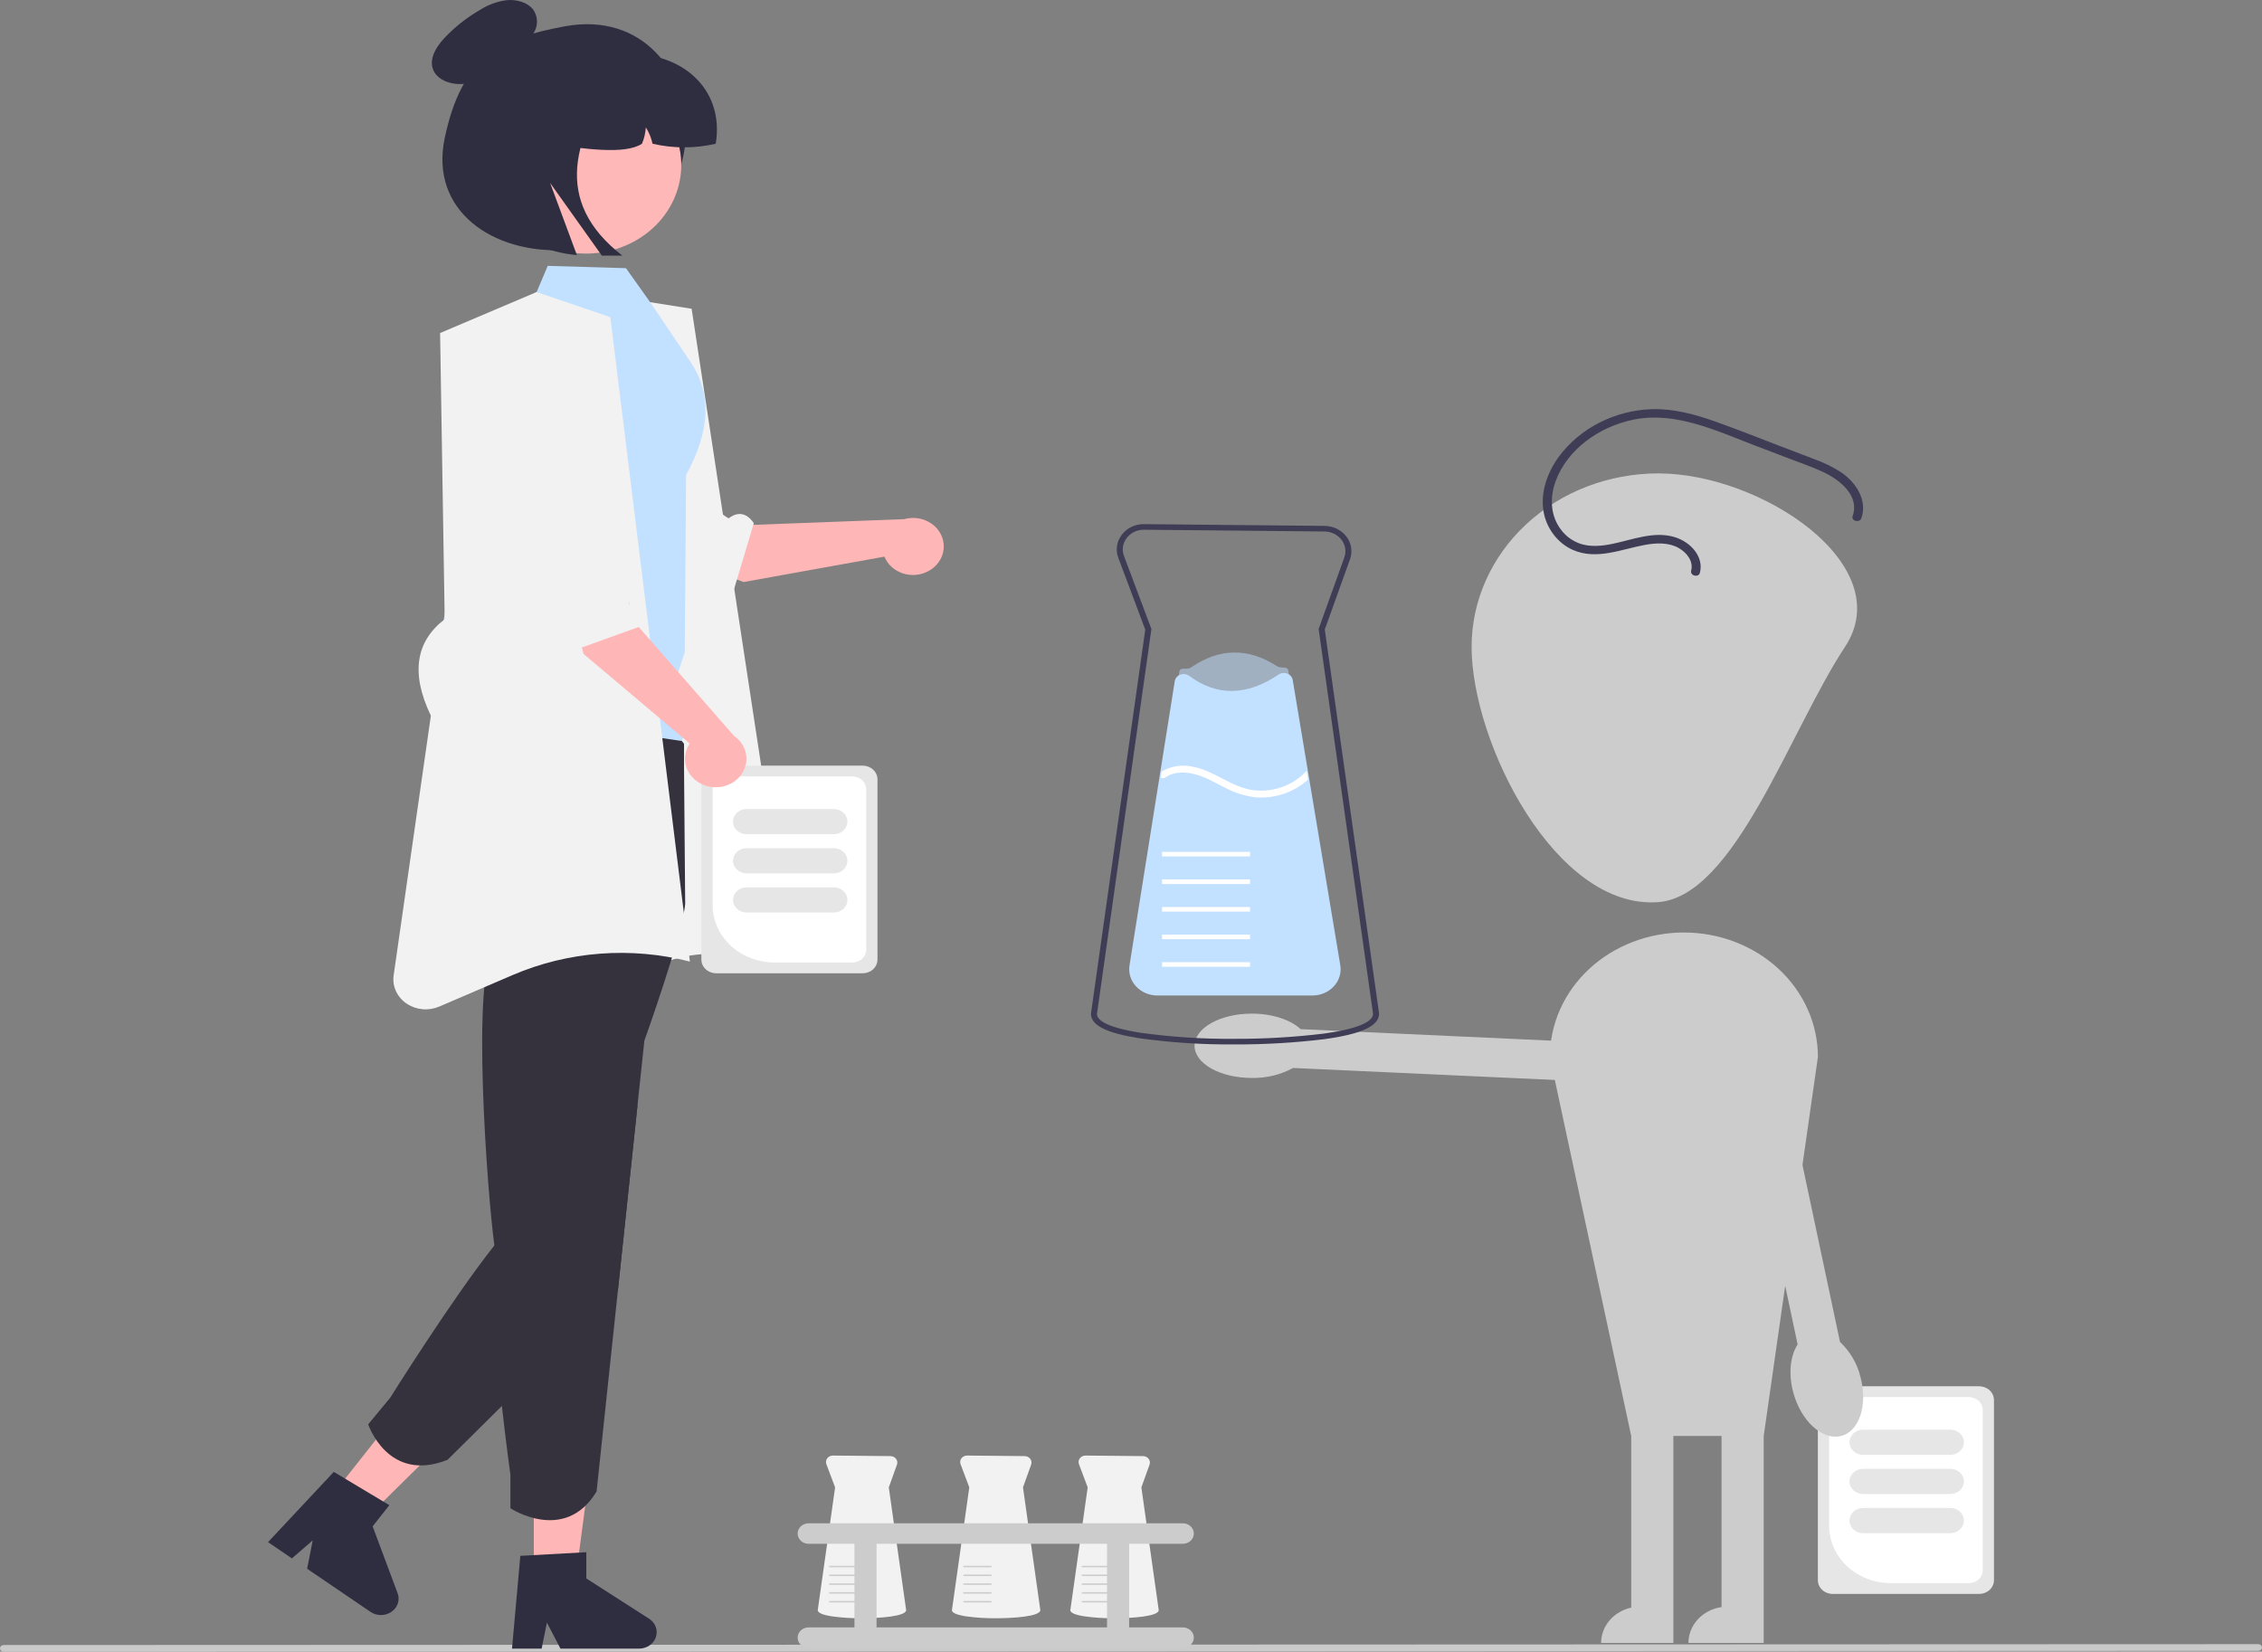 <svg width="760" height="555" viewBox="0 0 760 555" fill="none" xmlns="http://www.w3.org/2000/svg">
<rect x="0" y="0" width="760" height="555" fill="#808080" stroke="none"/>
<g clip-path="url(#clip0_228_1235)">
<path d="M758.795 554.711L1.205 555C0.886 554.999 0.58 554.881 0.355 554.671C0.13 554.461 0.003 554.177 0.003 553.881C0.003 553.585 0.13 553.3 0.355 553.091C0.58 552.881 0.886 552.763 1.205 552.762L758.795 552.473C759.114 552.474 759.42 552.592 759.645 552.802C759.87 553.012 759.997 553.296 759.997 553.592C759.997 553.888 759.87 554.172 759.645 554.382C759.42 554.592 759.114 554.71 758.795 554.711Z" fill="#CACACA"/>
<path d="M610.777 530.973V470.437C610.778 469.211 611.303 468.037 612.236 467.17C613.168 466.304 614.433 465.817 615.752 465.815H664.97C666.289 465.817 667.553 466.304 668.486 467.17C669.419 468.037 669.943 469.211 669.945 470.437V530.973C669.943 532.198 669.419 533.372 668.486 534.239C667.553 535.105 666.289 535.593 664.97 535.594H615.752C614.433 535.593 613.168 535.105 612.236 534.239C611.303 533.372 610.778 532.198 610.777 530.973Z" fill="#E6E6E6"/>
<path d="M614.552 512.688V473.77C614.553 472.623 615.045 471.523 615.918 470.711C616.792 469.9 617.976 469.443 619.211 469.442H661.51C662.745 469.443 663.93 469.9 664.803 470.711C665.677 471.523 666.168 472.623 666.169 473.77V527.639C666.168 528.787 665.677 529.887 664.803 530.698C663.93 531.509 662.745 531.966 661.51 531.967H635.307C629.804 531.961 624.529 529.928 620.638 526.314C616.747 522.7 614.558 517.8 614.552 512.688Z" fill="white"/>
<path d="M621.401 484.629C621.402 483.508 621.882 482.433 622.736 481.64C623.589 480.847 624.747 480.401 625.954 480.4H655.296C656.504 480.4 657.662 480.845 658.516 481.638C659.37 482.432 659.849 483.507 659.849 484.629C659.849 485.751 659.37 486.827 658.516 487.62C657.662 488.413 656.504 488.858 655.296 488.858H625.954C624.747 488.857 623.589 488.411 622.736 487.618C621.882 486.825 621.402 485.75 621.401 484.629Z" fill="#E6E6E6"/>
<path d="M621.401 497.787C621.402 496.666 621.882 495.591 622.736 494.798C623.589 494.005 624.747 493.559 625.954 493.558H655.296C656.504 493.558 657.662 494.003 658.516 494.796C659.37 495.59 659.849 496.665 659.849 497.787C659.849 498.909 659.37 499.984 658.516 500.778C657.662 501.571 656.504 502.016 655.296 502.016H625.954C624.747 502.015 623.589 501.569 622.736 500.776C621.882 499.983 621.402 498.908 621.401 497.787Z" fill="#E6E6E6"/>
<path d="M621.401 510.945C621.402 509.824 621.882 508.749 622.736 507.956C623.589 507.163 624.747 506.717 625.954 506.716H655.296C656.504 506.716 657.662 507.161 658.516 507.955C659.37 508.748 659.849 509.823 659.849 510.945C659.849 512.067 659.37 513.143 658.516 513.936C657.662 514.729 656.504 515.175 655.296 515.175H625.954C624.747 515.173 623.589 514.727 622.736 513.934C621.882 513.142 621.402 512.067 621.401 510.945Z" fill="#E6E6E6"/>
<path d="M619.901 217.343C601.364 245.458 582.898 301.175 557.169 303.131C522.639 305.757 494.437 249.525 494.437 217.342C494.437 201.888 501.047 187.066 512.811 176.138C524.576 165.21 540.532 159.071 557.169 159.071C591.815 159.071 637.997 189.898 619.901 217.343Z" fill="#CCCCCC"/>
<path d="M565.77 313.339C559.857 313.339 554.002 314.421 548.539 316.523C543.076 318.625 538.113 321.705 533.932 325.589C529.751 329.473 526.434 334.083 524.172 339.158C521.909 344.232 520.744 349.671 520.744 355.163L548.063 482.514V540.186C545.184 540.819 542.619 542.337 540.782 544.492C538.946 546.648 537.947 549.315 537.945 552.064H562.228V482.514H578.417V540.005C575.319 540.452 572.494 541.912 570.453 544.124C568.412 546.335 567.289 549.151 567.287 552.064H592.583V482.514L610.795 355.163C610.795 349.671 609.631 344.232 607.368 339.158C605.105 334.083 601.789 329.473 597.608 325.589C593.427 321.705 588.463 318.625 583 316.523C577.537 314.421 571.683 313.339 565.77 313.339Z" fill="#CCCCCC"/>
<path d="M437.009 345.816C433.639 342.691 427.551 340.595 420.575 340.595C409.958 340.595 401.351 345.434 401.351 351.403C401.351 357.373 409.958 362.212 420.575 362.212C425.488 362.313 430.332 361.133 434.558 358.805L434.552 358.861L540.38 363.714L541.79 350.621L437.009 345.816Z" fill="#CCCCCC"/>
<path d="M603.977 451.762C601.526 455.554 600.807 461.549 602.491 467.836C605.054 477.407 612.188 483.997 618.424 482.555C624.66 481.114 627.637 472.187 625.074 462.617C623.993 458.164 621.591 454.083 618.139 450.835L618.198 450.827L597.717 354.261L583.699 356.151L603.977 451.762Z" fill="#CCCCCC"/>
<path d="M571.141 192.463C572.54 187.07 568.043 182.147 562.752 180.506C555.761 178.336 548.452 181.382 541.667 182.767C538.169 183.481 534.462 183.84 531.011 182.73C528.435 181.846 526.208 180.258 524.621 178.177C520.857 173.374 520.667 167.259 522.641 161.767C526.493 151.057 537.357 143.256 549.037 140.967C563.044 138.222 576.604 144.728 589.206 149.534L601.368 154.172C605.091 155.592 608.897 156.901 612.498 158.577C618.283 161.27 624.844 166.634 622.468 173.368C621.859 175.097 624.789 175.837 625.395 174.118C627.476 168.221 623.739 162.281 618.746 158.803C615.96 156.984 612.943 155.49 609.764 154.354C606.155 152.945 602.522 151.585 598.901 150.204C591.404 147.345 583.946 144.361 576.378 141.67C569.587 139.256 562.416 137.282 555.072 137.481C548.862 137.689 542.792 139.246 537.347 142.027C531.903 144.809 527.236 148.737 523.721 153.497C519.797 158.906 517.468 165.6 518.653 172.138C519.603 177.384 523.241 182.511 528.508 184.805C536.434 188.257 544.697 184.567 552.604 183.106C556.407 182.403 560.651 182.203 564.07 184.17C566.793 185.738 569.014 188.63 568.214 191.713C567.757 193.476 570.683 194.229 571.141 192.463Z" fill="#3F3D56"/>
<path d="M414.951 350.944C404.209 351.045 393.475 350.353 382.851 348.877C371.73 347.128 366.55 344.527 366.55 340.689L366.557 340.536L384.789 211.553L375.728 187.425C375.235 186.138 375.087 184.758 375.298 183.406C375.508 182.053 376.071 180.769 376.936 179.664C377.779 178.538 378.912 177.624 380.23 177.005C381.549 176.387 383.013 176.083 384.49 176.122L445.004 176.707C446.446 176.721 447.865 177.051 449.143 177.671C450.422 178.291 451.525 179.182 452.363 180.273C453.2 181.365 453.748 182.624 453.962 183.949C454.175 185.274 454.049 186.628 453.593 187.899L445.11 211.538L463.349 340.527V340.589C463.351 344.745 457.515 347.459 444.983 349.177C435.026 350.386 424.993 350.977 414.951 350.944ZM384.285 177.999C383.165 177.999 382.061 178.249 381.068 178.73C380.075 179.211 379.221 179.907 378.58 180.761C377.905 181.621 377.467 182.622 377.304 183.675C377.14 184.729 377.255 185.803 377.639 186.806L386.858 211.356L386.827 211.577L368.571 340.709L368.572 340.739C368.573 342.531 371.109 345.124 383.189 347.023C393.701 348.482 404.322 349.165 414.951 349.065C424.894 349.097 434.828 348.513 444.688 347.317C458.441 345.432 461.326 342.644 461.325 340.639L443.043 211.353L451.673 187.304C452.028 186.314 452.127 185.26 451.96 184.228C451.793 183.195 451.367 182.214 450.715 181.365C450.062 180.515 449.203 179.82 448.207 179.337C447.211 178.855 446.106 178.597 444.982 178.587L384.456 178.001C384.399 178 384.342 177.999 384.285 177.999Z" fill="#3F3D56"/>
<path opacity="0.5" d="M449.454 324.889H380.448L391.387 256.179L391.685 254.286L396.242 225.682C396.52 223.937 398.683 225.292 400.212 224.246C409.705 217.752 419.312 217.563 429.002 223.823C430.5 224.79 432.569 223.658 432.849 225.332L437.636 254.023L438.099 256.799L449.454 324.889Z" fill="#C2E0FF"/>
<path d="M440.937 334.511H388.891C387.527 334.511 386.178 334.237 384.938 333.71C383.697 333.182 382.593 332.412 381.702 331.453C380.811 330.493 380.152 329.366 379.772 328.149C379.391 326.932 379.298 325.653 379.498 324.399L394.704 228.884C394.782 228.395 394.998 227.935 395.33 227.549C395.661 227.163 396.097 226.865 396.592 226.686C397.088 226.506 397.625 226.452 398.15 226.527C398.676 226.603 399.17 226.806 399.584 227.116C408.851 234.013 418.952 233.857 429.604 226.657C430.017 226.377 430.501 226.2 431.01 226.145C431.518 226.09 432.033 226.159 432.504 226.343C432.985 226.527 433.407 226.823 433.729 227.203C434.05 227.583 434.26 228.034 434.338 228.512L450.321 324.34C450.531 325.597 450.445 326.882 450.07 328.106C449.695 329.33 449.039 330.464 448.147 331.43C447.256 332.396 446.15 333.172 444.905 333.703C443.661 334.235 442.307 334.511 440.937 334.511Z" fill="#C2E0FF"/>
<path d="M419.995 323.313H390.425V324.857H419.995V323.313Z" fill="white"/>
<path d="M419.995 314.045H390.425V315.59H419.995V314.045Z" fill="white"/>
<path d="M419.995 304.778H390.425V306.323H419.995V304.778Z" fill="white"/>
<path d="M419.995 295.511H390.425V297.055H419.995V295.511Z" fill="white"/>
<path d="M419.995 286.243H390.425V287.788H419.995V286.243Z" fill="white"/>
<path d="M439.494 261.932C437.2 264.048 434.441 265.677 431.406 266.709C428.371 267.741 425.131 268.15 421.91 267.91C418.295 267.503 414.807 266.418 411.658 264.72C408.325 263.06 405.099 261.075 401.407 260.148C398.173 259.337 394.341 259.229 391.564 261.237C391.337 261.4 391.059 261.492 390.772 261.499C390.485 261.506 390.203 261.428 389.967 261.276L390.283 259.268C391.825 258.34 393.556 257.717 395.368 257.436C397.18 257.156 399.035 257.225 400.817 257.638C408.233 259.028 413.862 264.728 421.461 265.546C424.739 265.889 428.057 265.47 431.117 264.327C434.178 263.184 436.885 261.353 438.995 258.997L439.003 258.99L439.494 261.932Z" fill="white"/>
<path d="M230.356 46.418C229.328 67.159 212.197 82.794 189.883 84.013C165.754 85.331 144.248 70.941 149.411 46.418C155.161 19.109 167.954 12.829 189.883 8.824C215.582 4.13 231.466 24.008 230.356 46.418Z" fill="#2F2E41"/>
<path d="M312 191.866C310.713 192.579 309.272 193.02 307.781 193.16C306.29 193.3 304.784 193.134 303.369 192.674C301.954 192.215 300.665 191.473 299.593 190.5C298.52 189.528 297.69 188.349 297.161 187.046L249.831 195.58L203.543 177.975L215.359 160.413L249.868 176.485L303.79 174.447C306.205 173.766 308.804 173.932 311.096 174.913C313.388 175.894 315.213 177.622 316.225 179.769C317.237 181.916 317.365 184.334 316.587 186.563C315.808 188.793 314.176 190.68 312 191.866Z" fill="#FFB6B6"/>
<path d="M166.457 156.209C166.457 156.209 163.28 160.284 173.723 164.702C182.083 168.239 226.985 190.809 239.578 192.691C239.703 194.347 240.419 195.918 241.612 197.155C242.804 198.392 244.406 199.225 246.165 199.523L253.274 175.802C250.072 171.082 246.514 172.801 244.732 174.236L230.914 164.123L192.881 141.839L168.697 153.226L166.457 156.209Z" fill="#F2F2F2"/>
<path d="M232.379 103.75L214.7 100.952L182.267 114.723L164.054 348.749L221.249 324.179C230.467 320.219 240.899 319.426 250.688 321.942C252.374 322.375 254.15 322.412 255.855 322.049C257.561 321.686 259.142 320.934 260.457 319.861C261.772 318.789 262.779 317.429 263.387 315.905C263.995 314.381 264.185 312.74 263.94 311.131L232.379 103.75Z" fill="#F2F2F2"/>
<path d="M179.354 531.629H193.235L199.84 481.897H179.354V531.629Z" fill="#FFB6B6"/>
<path d="M172.028 553.969H181.982L183.759 545.239L188.309 553.969H214.71C215.976 553.969 217.208 553.593 218.228 552.896C219.247 552.2 220 551.219 220.376 550.097C220.753 548.974 220.734 547.77 220.321 546.658C219.908 545.547 219.124 544.587 218.083 543.92L197 530.394V521.569L174.824 522.798L172.028 553.969Z" fill="#2F2E41"/>
<path d="M110.18 504.193L121.376 511.813L158.348 475.324L141.823 464.077L110.18 504.193Z" fill="#FFB6B6"/>
<path d="M90.055 518.191L98.085 523.655L105.072 517.589L103.189 527.129L124.485 541.624C125.505 542.319 126.739 542.692 128.004 542.69C129.27 542.688 130.501 542.31 131.519 541.611C132.537 540.913 133.288 539.93 133.662 538.807C134.036 537.684 134.014 536.48 133.599 535.369L125.199 512.884L130.814 505.765L112.144 494.582L90.055 518.191Z" fill="#2F2E41"/>
<path d="M230.214 303.649C229.445 313.555 216.494 349.702 216.494 349.702L214.177 371.563L207.58 433.848L200.447 501.161C189.782 518.859 171.489 506.8 171.489 506.8V495.522C171.489 495.522 170.062 485.343 168.625 472.439C166.501 453.463 164.345 428.585 166.612 421.423C166.389 420.454 166.22 419.476 166.106 418.491C163.779 401.724 158.113 326.553 166.207 318.518C153.99 307.213 146.566 292.198 145.293 276.224C145.111 273.902 144.959 271.468 144.868 268.94C144.251 252.962 155.998 234.24 160.592 227.586C161.705 225.969 161.103 223.301 161.103 223.301L228.378 248.094L229.82 249.917V257.69L230.214 303.649Z" fill="#35323E"/>
<path d="M214.177 371.563L207.58 433.848L168.625 472.439L150.372 490.522C130.308 498.511 123.711 478.595 123.711 478.595L131.108 469.657C131.108 469.657 151.87 436.433 166.106 418.491C170.042 413.538 173.482 409.741 175.84 408.143C181.162 404.553 197.239 385.041 212.335 365.981L214.177 371.563Z" fill="#35323E"/>
<path d="M143.388 225.653C143.46 227.036 143.767 228.4 144.299 229.694C144.36 229.854 144.42 230.004 144.491 230.164C145.739 232.936 147.956 235.237 150.785 236.696C151.617 237.132 152.495 237.487 153.405 237.758L161.287 238.933L229.068 248.999L231.79 241.395L226.66 229.478L230.06 219.233L230.522 159.571C238.317 145.331 239.886 131.932 230.829 119.965V119.89L218.515 101.647L210.319 90.115L184.033 89.335L180.299 98.132L172.923 102.23C156.572 111.309 150.683 127.935 151.038 145.633C156.673 165.906 152.525 188.443 148.326 212.607L144.896 218.98C143.784 221.047 143.265 223.345 143.388 225.653Z" fill="#C2E0FF"/>
<path opacity="0.2" d="M143.388 225.652C143.46 227.036 143.767 228.4 144.299 229.694L150.785 236.696C151.617 237.132 152.495 237.487 153.405 237.758L161.287 238.933L149.884 219.017L174.947 168.048L143.388 225.652Z" fill="black"/>
<path d="M205.061 106.569L180.299 98.132L147.866 111.904L149.411 208.075C139.787 215.454 137.849 226.091 144.766 240.482L132.258 327.753C132.002 329.542 132.267 331.363 133.027 333.025C133.787 334.686 135.014 336.128 136.578 337.199C138.143 338.269 139.989 338.93 141.922 339.112C143.856 339.294 145.807 338.99 147.571 338.233L172.247 327.632C190.892 319.622 211.991 318.019 231.79 323.106L205.061 106.569Z" fill="#F2F2F2"/>
<path d="M165.151 59.508C166.304 67.318 170.747 74.384 177.505 79.153C184.263 83.921 192.783 86.003 201.193 84.94C209.602 83.877 217.213 79.756 222.353 73.483C227.493 67.21 229.743 59.298 228.606 51.486L228.544 51.063C227.218 43.356 222.682 36.442 215.917 31.813C209.152 27.183 200.698 25.21 192.381 26.318C184.063 27.426 176.547 31.526 171.455 37.735C166.363 43.944 164.102 51.764 165.161 59.507L165.151 59.508Z" fill="#FFB8B8"/>
<path d="M240.474 48.298C233.505 49.917 226.215 49.917 219.246 48.298C218.83 46.365 218.071 44.51 217 42.809C216.863 44.688 216.427 46.538 215.705 48.298C209.86 52.062 196.62 50.01 183.813 48.298V18.222H208.096C228.652 16.511 243.571 29.711 240.474 48.298Z" fill="#2F2E41"/>
<path d="M179.135 3.204C177.289 0.814 173.643 -0.229 170.371 0.042C167.169 0.444 164.113 1.536 161.446 3.23C156.883 5.841 152.774 9.081 149.257 12.837C146.224 16.092 143.651 20.602 146.028 24.385C148.013 27.542 152.858 28.762 156.88 28.06C160.902 27.358 164.264 25.165 167.378 22.935C170.491 20.705 173.599 18.329 177.441 17.139L174.342 16.912C176.449 15.135 178.209 13.032 179.542 10.697C180.184 9.524 180.484 8.215 180.413 6.9C180.341 5.586 179.901 4.311 179.135 3.204Z" fill="#2F2E41"/>
<path d="M209.108 22.922H183.056C176.011 22.922 169.255 25.521 164.274 30.148C159.292 34.775 156.494 41.051 156.494 47.595C156.495 57.125 160.321 66.313 167.226 73.363C174.13 80.413 183.617 84.818 193.831 85.718L184.824 61.456L202.213 85.892H209.108C185.591 67.665 192.187 45.9 209.108 22.922Z" fill="#2F2E41"/>
<path d="M289.603 543.767C286.21 543.799 282.819 543.581 279.462 543.115C276.337 542.624 274.752 541.926 274.752 541.042L274.753 541.026L280.583 499.792L277.647 491.974C277.524 491.645 277.487 491.294 277.541 490.95C277.595 490.606 277.737 490.279 277.955 489.996C278.173 489.714 278.462 489.485 278.796 489.327C279.129 489.17 279.499 489.09 279.873 489.094L299.184 489.281C299.551 489.284 299.912 489.368 300.238 489.526C300.564 489.684 300.845 489.911 301.058 490.189C301.271 490.467 301.411 490.788 301.465 491.126C301.52 491.463 301.488 491.808 301.372 492.132L298.623 499.792L304.453 541.026C304.454 543.193 295.119 543.767 289.603 543.767Z" fill="#F2F2F2"/>
<path d="M288.03 537.962H278.597V538.455H288.03V537.962Z" fill="#CCCCCC"/>
<path d="M288.03 535.006H278.597V535.499H288.03V535.006Z" fill="#CCCCCC"/>
<path d="M288.03 532.05H278.597V532.543H288.03V532.05Z" fill="#CCCCCC"/>
<path d="M288.03 529.094H278.597V529.587H288.03V529.094Z" fill="#CCCCCC"/>
<path d="M288.03 526.138H278.597V526.631H288.03V526.138Z" fill="#CCCCCC"/>
<path d="M374.467 543.767C371.074 543.799 367.683 543.581 364.326 543.115C361.201 542.624 359.616 541.926 359.616 541.042L359.617 541.026L365.448 499.792L362.511 491.974C362.388 491.645 362.351 491.294 362.405 490.95C362.459 490.606 362.601 490.279 362.819 489.996C363.037 489.714 363.326 489.485 363.66 489.327C363.993 489.17 364.363 489.09 364.737 489.094L384.047 489.281C384.415 489.284 384.776 489.368 385.102 489.526C385.428 489.684 385.709 489.911 385.922 490.189C386.135 490.467 386.275 490.788 386.329 491.126C386.384 491.463 386.352 491.808 386.236 492.132L383.487 499.792L389.317 541.026C389.319 543.193 379.983 543.767 374.467 543.767Z" fill="#F2F2F2"/>
<path d="M372.894 537.962H363.461V538.455H372.894V537.962Z" fill="#CCCCCC"/>
<path d="M372.894 535.006H363.461V535.499H372.894V535.006Z" fill="#CCCCCC"/>
<path d="M372.894 532.05H363.461V532.543H372.894V532.05Z" fill="#CCCCCC"/>
<path d="M372.894 529.094H363.461V529.587H372.894V529.094Z" fill="#CCCCCC"/>
<path d="M372.894 526.138H363.461V526.631H372.894V526.138Z" fill="#CCCCCC"/>
<path d="M334.687 543.767C331.294 543.799 327.903 543.581 324.546 543.115C321.421 542.624 319.836 541.926 319.836 541.042L319.837 541.026L325.668 499.792L322.731 491.974C322.608 491.645 322.571 491.294 322.625 490.95C322.679 490.606 322.821 490.279 323.039 489.996C323.257 489.714 323.546 489.485 323.88 489.327C324.213 489.17 324.583 489.09 324.957 489.094L344.267 489.281C344.635 489.284 344.996 489.368 345.322 489.526C345.648 489.684 345.929 489.911 346.142 490.189C346.355 490.467 346.495 490.788 346.549 491.126C346.604 491.463 346.572 491.808 346.456 492.132L343.707 499.792L349.537 541.026C349.539 543.193 340.203 543.767 334.687 543.767Z" fill="#F2F2F2"/>
<path d="M333.114 537.962H323.681V538.455H333.114V537.962Z" fill="#CCCCCC"/>
<path d="M333.114 535.006H323.681V535.499H333.114V535.006Z" fill="#CCCCCC"/>
<path d="M333.114 532.05H323.681V532.543H333.114V532.05Z" fill="#CCCCCC"/>
<path d="M333.114 529.094H323.681V529.587H333.114V529.094Z" fill="#CCCCCC"/>
<path d="M333.114 526.138H323.681V526.631H333.114V526.138Z" fill="#CCCCCC"/>
<path d="M397.407 546.831H379.373V518.748H397.407C398.391 518.746 399.334 518.382 400.029 517.736C400.723 517.089 401.114 516.213 401.114 515.299C401.114 514.385 400.723 513.509 400.029 512.862C399.334 512.216 398.391 511.852 397.407 511.85H271.702C270.719 511.852 269.776 512.216 269.081 512.862C268.386 513.509 267.996 514.385 267.996 515.299C267.996 516.213 268.386 517.089 269.081 517.736C269.776 518.382 270.719 518.746 271.702 518.748H287.084V546.831H271.702C270.719 546.832 269.776 547.196 269.081 547.843C268.386 548.49 267.996 549.366 267.996 550.28C267.996 551.193 268.386 552.07 269.081 552.716C269.776 553.363 270.719 553.727 271.702 553.728H397.407C398.391 553.727 399.334 553.363 400.029 552.716C400.723 552.07 401.114 551.193 401.114 550.28C401.114 549.366 400.723 548.49 400.029 547.843C399.334 547.196 398.391 546.832 397.407 546.831ZM294.51 546.831V518.748H371.948V546.831H294.51Z" fill="#CCCCCC"/>
<path d="M235.652 322.422V261.886C235.654 260.66 236.178 259.486 237.111 258.619C238.044 257.753 239.308 257.266 240.627 257.264H289.845C291.164 257.266 292.429 257.753 293.361 258.619C294.294 259.486 294.819 260.66 294.82 261.886V322.422C294.819 323.647 294.294 324.821 293.361 325.688C292.429 326.554 291.164 327.042 289.845 327.043H240.627C239.308 327.042 238.044 326.554 237.111 325.688C236.178 324.821 235.654 323.647 235.652 322.422Z" fill="#E6E6E6"/>
<path d="M239.427 304.137V265.219C239.429 264.072 239.92 262.972 240.794 262.16C241.667 261.349 242.852 260.892 244.087 260.891H286.385C287.621 260.892 288.805 261.349 289.679 262.16C290.552 262.972 291.044 264.072 291.045 265.219V319.088C291.044 320.236 290.552 321.336 289.679 322.147C288.805 322.958 287.621 323.415 286.385 323.416H260.182C254.68 323.41 249.404 321.377 245.513 317.763C241.622 314.149 239.434 309.249 239.427 304.137Z" fill="white"/>
<path d="M246.276 276.078C246.277 274.957 246.758 273.882 247.611 273.089C248.465 272.296 249.622 271.85 250.829 271.849H280.172C281.379 271.849 282.537 272.294 283.391 273.087C284.245 273.881 284.725 274.956 284.725 276.078C284.725 277.2 284.245 278.275 283.391 279.069C282.537 279.862 281.379 280.307 280.172 280.307H250.829C249.622 280.306 248.465 279.86 247.611 279.067C246.758 278.274 246.277 277.199 246.276 276.078Z" fill="#E6E6E6"/>
<path d="M246.276 289.236C246.277 288.115 246.758 287.04 247.611 286.247C248.465 285.454 249.622 285.008 250.829 285.007H280.172C281.379 285.007 282.537 285.452 283.391 286.245C284.245 287.039 284.725 288.114 284.725 289.236C284.725 290.358 284.245 291.433 283.391 292.227C282.537 293.02 281.379 293.465 280.172 293.465H250.829C249.622 293.464 248.465 293.018 247.611 292.225C246.758 291.432 246.277 290.357 246.276 289.236Z" fill="#E6E6E6"/>
<path d="M246.276 302.394C246.277 301.273 246.758 300.198 247.611 299.405C248.465 298.612 249.622 298.166 250.829 298.165H280.172C281.379 298.165 282.537 298.61 283.391 299.403C284.245 300.196 284.725 301.272 284.725 302.394C284.725 303.516 284.245 304.591 283.391 305.385C282.537 306.178 281.379 306.623 280.172 306.623H250.829C249.622 306.622 248.465 306.176 247.611 305.383C246.758 304.59 246.277 303.515 246.276 302.394Z" fill="#E6E6E6"/>
<path d="M236.487 263.785C235.102 263.253 233.859 262.446 232.846 261.42C231.833 260.394 231.075 259.174 230.625 257.846C230.174 256.518 230.043 255.114 230.24 253.734C230.436 252.354 230.956 251.031 231.763 249.857L196.077 219.744L183.558 174.761L205.776 173.043L212.568 208.343L246.597 247.25C248.629 248.64 250.042 250.673 250.567 252.966C251.093 255.259 250.695 257.651 249.449 259.689C248.202 261.727 246.195 263.27 243.806 264.025C241.417 264.78 238.813 264.694 236.487 263.785Z" fill="#FFB6B6"/>
<path d="M180.134 134.136C180.134 134.136 174.719 134.211 177.158 144.626C179.111 152.964 186.519 199.887 192.432 210.384C191.079 211.469 190.153 212.941 189.8 214.569C189.446 216.197 189.686 217.888 190.482 219.375L215.196 210.469C217.35 205.261 213.738 203.642 211.433 203.175L211.885 186.839L208.342 145.199L184.048 134.018L180.134 134.136Z" fill="#F2F2F2"/>
</g>
<defs>
<clipPath id="clip0_228_1235">
<rect width="760" height="555" fill="white"/>
</clipPath>
</defs>
</svg>
